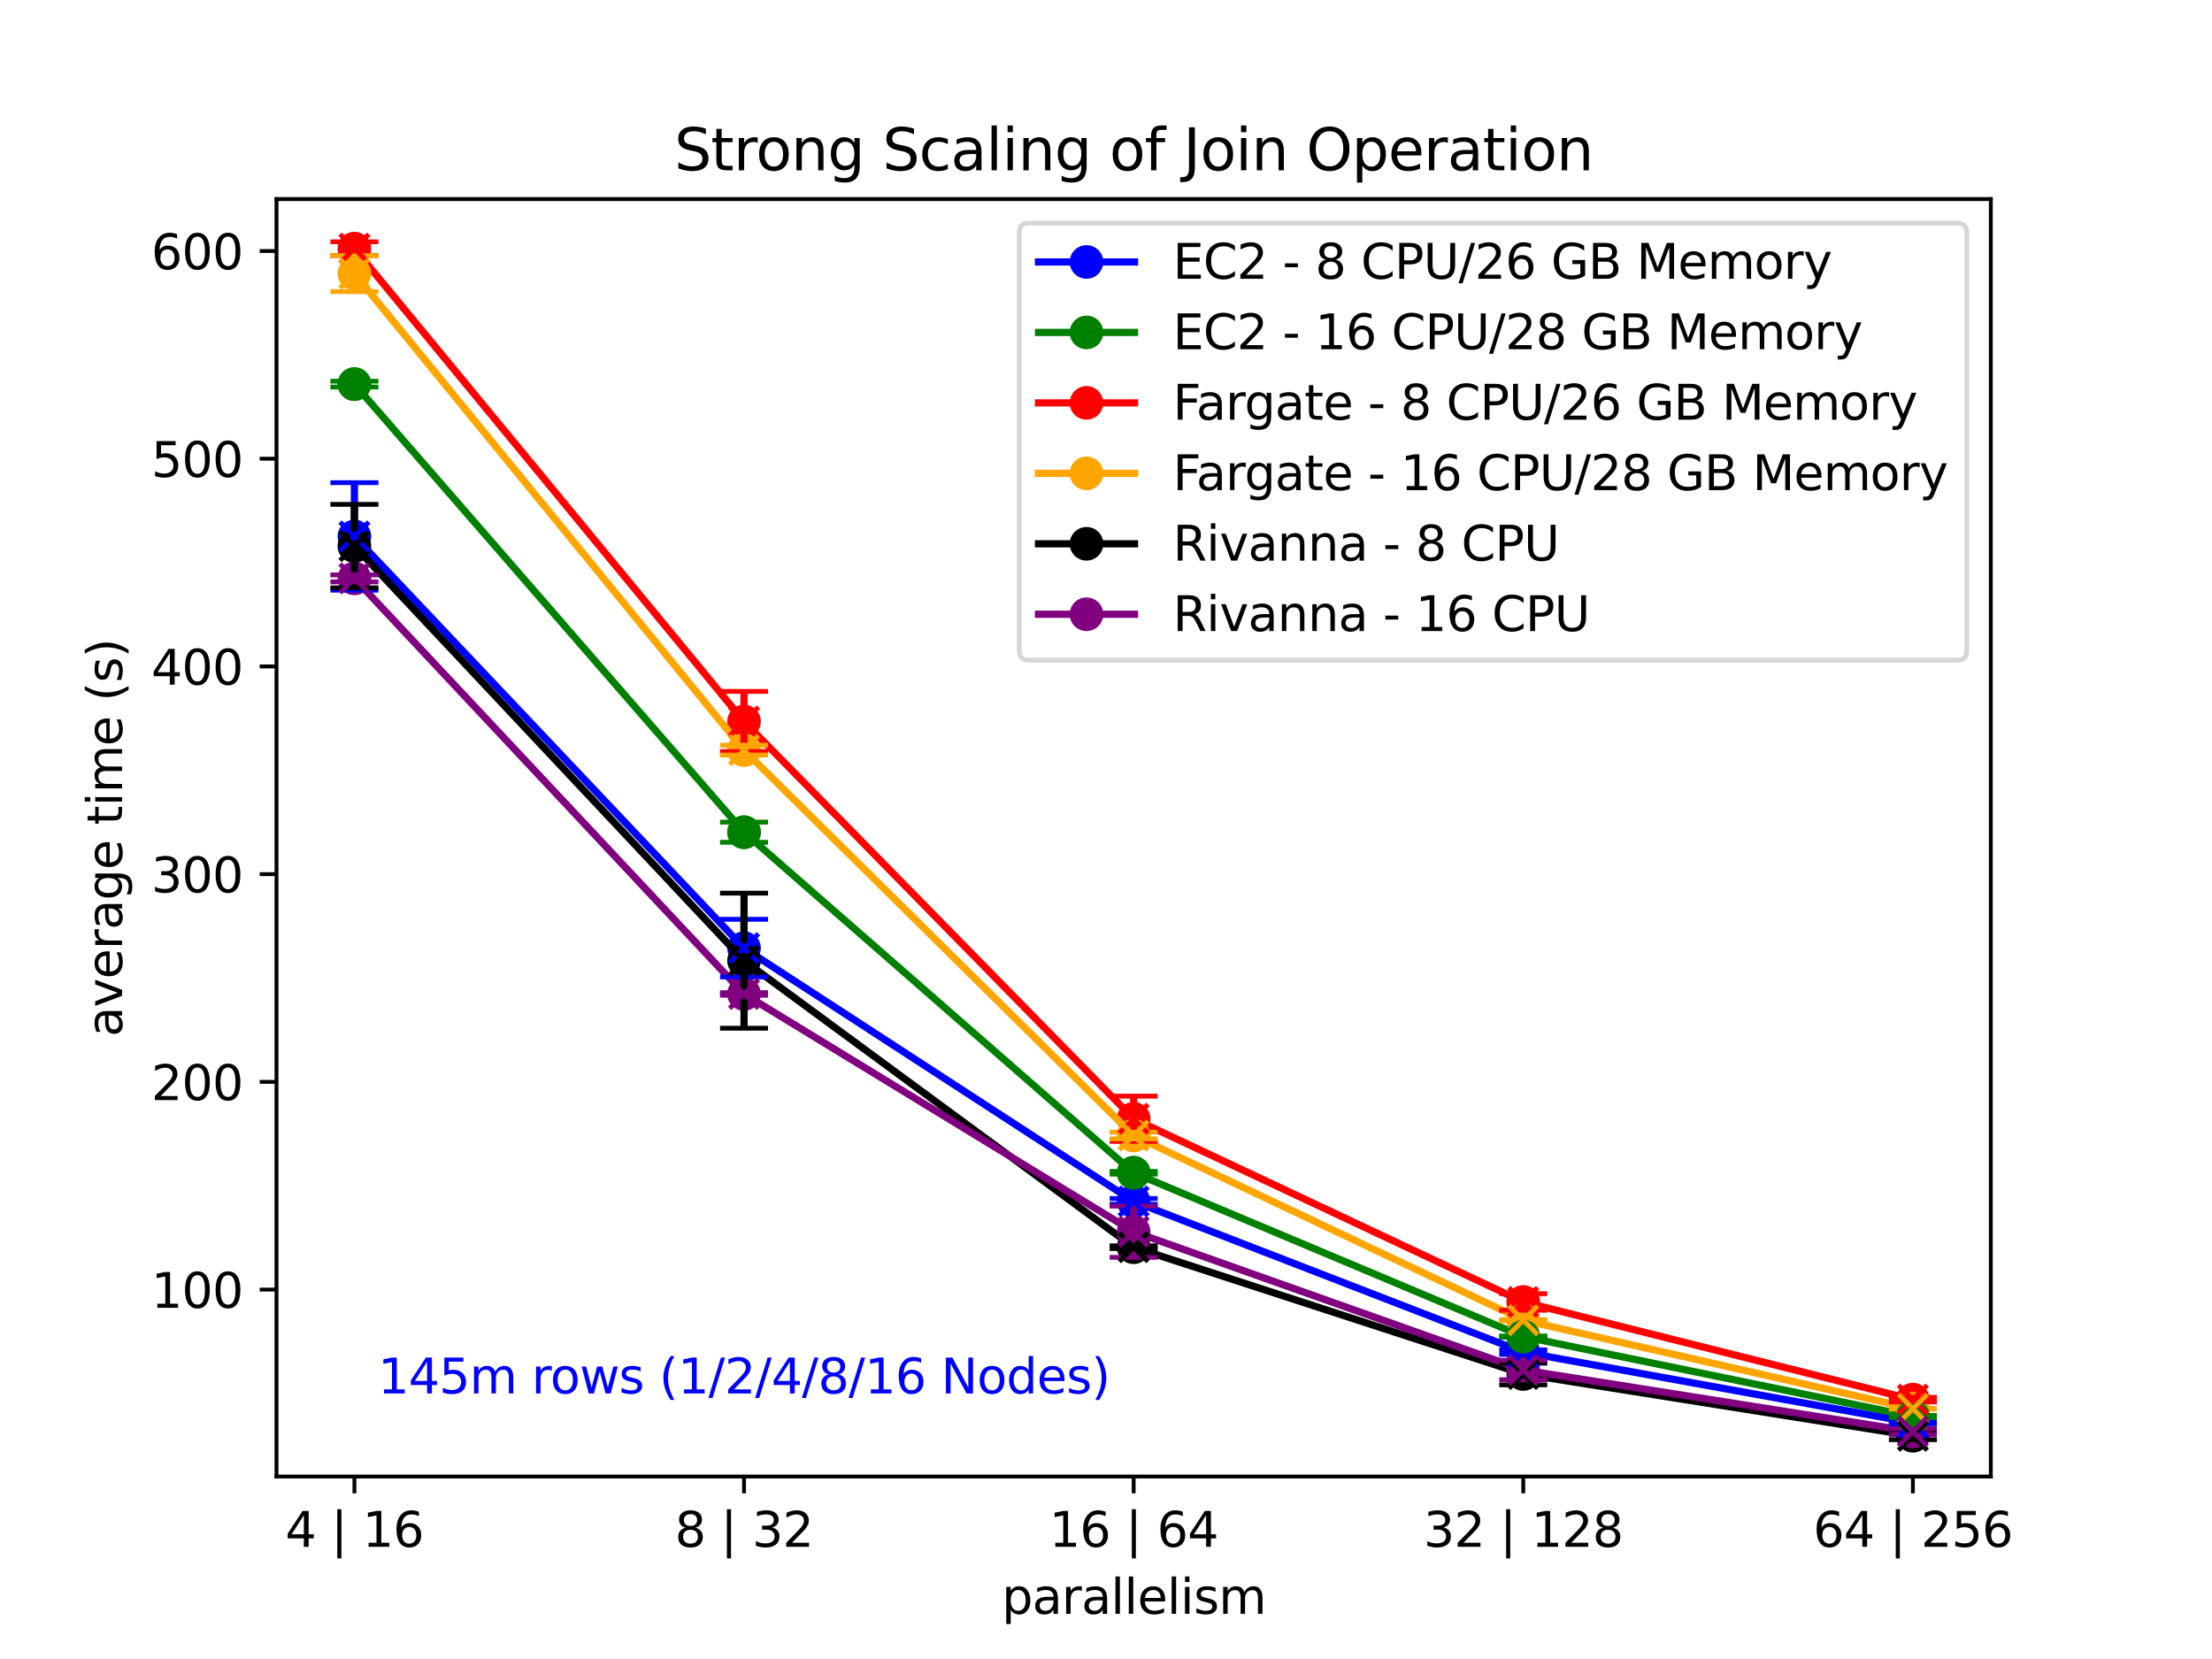 <?xml version="1.0" encoding="utf-8" standalone="no"?>
<!DOCTYPE svg PUBLIC "-//W3C//DTD SVG 1.1//EN"
  "http://www.w3.org/Graphics/SVG/1.1/DTD/svg11.dtd">
<svg xmlns:xlink="http://www.w3.org/1999/xlink" width="460.8pt" height="345.6pt" viewBox="0 0 460.8 345.6" xmlns="http://www.w3.org/2000/svg" version="1.1">
 <defs>
  <style type="text/css">*{stroke-linejoin: round; stroke-linecap: butt}</style>
 </defs>
 <g id="figure_1">
  <g id="patch_1">
   <path d="M 0 345.6 
L 460.8 345.6 
L 460.8 0 
L 0 0 
z
" style="fill: #ffffff"/>
  </g>
  <g id="axes_1">
   <g id="patch_2">
    <path d="M 57.6 307.584 
L 414.72 307.584 
L 414.72 41.472 
L 57.6 41.472 
z
" style="fill: #ffffff"/>
   </g>
   <g id="matplotlib.axis_1">
    <g id="xtick_1">
     <g id="line2d_1">
      <defs>
       <path id="mb39ff4b280" d="M 0 0 
L 0 3.5 
" style="stroke: #000000; stroke-width: 0.8"/>
      </defs>
      <g>
       <use xlink:href="#mb39ff4b280" x="73.833" y="307.584" style="stroke: #000000; stroke-width: 0.8"/>
      </g>
     </g>
     <g id="text_1">
      <!-- 4 | 16 -->
      <g transform="translate(59.426 322.226) scale(0.1 -0.1)">
       <defs>
        <path id="DejaVuSans-34" d="M 2419 4116 
L 825 1625 
L 2419 1625 
L 2419 4116 
z
M 2253 4666 
L 3047 4666 
L 3047 1625 
L 3713 1625 
L 3713 1100 
L 3047 1100 
L 3047 0 
L 2419 0 
L 2419 1100 
L 313 1100 
L 313 1709 
L 2253 4666 
z
" transform="scale(0.016)"/>
        <path id="DejaVuSans-20" transform="scale(0.016)"/>
        <path id="DejaVuSans-7c" d="M 1344 4891 
L 1344 -1509 
L 813 -1509 
L 813 4891 
L 1344 4891 
z
" transform="scale(0.016)"/>
        <path id="DejaVuSans-31" d="M 794 531 
L 1825 531 
L 1825 4091 
L 703 3866 
L 703 4441 
L 1819 4666 
L 2450 4666 
L 2450 531 
L 3481 531 
L 3481 0 
L 794 0 
L 794 531 
z
" transform="scale(0.016)"/>
        <path id="DejaVuSans-36" d="M 2113 2584 
Q 1688 2584 1439 2293 
Q 1191 2003 1191 1497 
Q 1191 994 1439 701 
Q 1688 409 2113 409 
Q 2538 409 2786 701 
Q 3034 994 3034 1497 
Q 3034 2003 2786 2293 
Q 2538 2584 2113 2584 
z
M 3366 4563 
L 3366 3988 
Q 3128 4100 2886 4159 
Q 2644 4219 2406 4219 
Q 1781 4219 1451 3797 
Q 1122 3375 1075 2522 
Q 1259 2794 1537 2939 
Q 1816 3084 2150 3084 
Q 2853 3084 3261 2657 
Q 3669 2231 3669 1497 
Q 3669 778 3244 343 
Q 2819 -91 2113 -91 
Q 1303 -91 875 529 
Q 447 1150 447 2328 
Q 447 3434 972 4092 
Q 1497 4750 2381 4750 
Q 2619 4750 2861 4703 
Q 3103 4656 3366 4563 
z
" transform="scale(0.016)"/>
       </defs>
       <use xlink:href="#DejaVuSans-34"/>
       <use xlink:href="#DejaVuSans-20" x="63.623"/>
       <use xlink:href="#DejaVuSans-7c" x="95.41"/>
       <use xlink:href="#DejaVuSans-20" x="129.102"/>
       <use xlink:href="#DejaVuSans-31" x="160.889"/>
       <use xlink:href="#DejaVuSans-36" x="224.512"/>
      </g>
     </g>
    </g>
    <g id="xtick_2">
     <g id="line2d_2">
      <g>
       <use xlink:href="#mb39ff4b280" x="154.996" y="307.584" style="stroke: #000000; stroke-width: 0.8"/>
      </g>
     </g>
     <g id="text_2">
      <!-- 8 | 32 -->
      <g transform="translate(140.59 322.226) scale(0.1 -0.1)">
       <defs>
        <path id="DejaVuSans-38" d="M 2034 2216 
Q 1584 2216 1326 1975 
Q 1069 1734 1069 1313 
Q 1069 891 1326 650 
Q 1584 409 2034 409 
Q 2484 409 2743 651 
Q 3003 894 3003 1313 
Q 3003 1734 2745 1975 
Q 2488 2216 2034 2216 
z
M 1403 2484 
Q 997 2584 770 2862 
Q 544 3141 544 3541 
Q 544 4100 942 4425 
Q 1341 4750 2034 4750 
Q 2731 4750 3128 4425 
Q 3525 4100 3525 3541 
Q 3525 3141 3298 2862 
Q 3072 2584 2669 2484 
Q 3125 2378 3379 2068 
Q 3634 1759 3634 1313 
Q 3634 634 3220 271 
Q 2806 -91 2034 -91 
Q 1263 -91 848 271 
Q 434 634 434 1313 
Q 434 1759 690 2068 
Q 947 2378 1403 2484 
z
M 1172 3481 
Q 1172 3119 1398 2916 
Q 1625 2713 2034 2713 
Q 2441 2713 2670 2916 
Q 2900 3119 2900 3481 
Q 2900 3844 2670 4047 
Q 2441 4250 2034 4250 
Q 1625 4250 1398 4047 
Q 1172 3844 1172 3481 
z
" transform="scale(0.016)"/>
        <path id="DejaVuSans-33" d="M 2597 2516 
Q 3050 2419 3304 2112 
Q 3559 1806 3559 1356 
Q 3559 666 3084 287 
Q 2609 -91 1734 -91 
Q 1441 -91 1130 -33 
Q 819 25 488 141 
L 488 750 
Q 750 597 1062 519 
Q 1375 441 1716 441 
Q 2309 441 2620 675 
Q 2931 909 2931 1356 
Q 2931 1769 2642 2001 
Q 2353 2234 1838 2234 
L 1294 2234 
L 1294 2753 
L 1863 2753 
Q 2328 2753 2575 2939 
Q 2822 3125 2822 3475 
Q 2822 3834 2567 4026 
Q 2313 4219 1838 4219 
Q 1578 4219 1281 4162 
Q 984 4106 628 3988 
L 628 4550 
Q 988 4650 1302 4700 
Q 1616 4750 1894 4750 
Q 2613 4750 3031 4423 
Q 3450 4097 3450 3541 
Q 3450 3153 3228 2886 
Q 3006 2619 2597 2516 
z
" transform="scale(0.016)"/>
        <path id="DejaVuSans-32" d="M 1228 531 
L 3431 531 
L 3431 0 
L 469 0 
L 469 531 
Q 828 903 1448 1529 
Q 2069 2156 2228 2338 
Q 2531 2678 2651 2914 
Q 2772 3150 2772 3378 
Q 2772 3750 2511 3984 
Q 2250 4219 1831 4219 
Q 1534 4219 1204 4116 
Q 875 4013 500 3803 
L 500 4441 
Q 881 4594 1212 4672 
Q 1544 4750 1819 4750 
Q 2544 4750 2975 4387 
Q 3406 4025 3406 3419 
Q 3406 3131 3298 2873 
Q 3191 2616 2906 2266 
Q 2828 2175 2409 1742 
Q 1991 1309 1228 531 
z
" transform="scale(0.016)"/>
       </defs>
       <use xlink:href="#DejaVuSans-38"/>
       <use xlink:href="#DejaVuSans-20" x="63.623"/>
       <use xlink:href="#DejaVuSans-7c" x="95.41"/>
       <use xlink:href="#DejaVuSans-20" x="129.102"/>
       <use xlink:href="#DejaVuSans-33" x="160.889"/>
       <use xlink:href="#DejaVuSans-32" x="224.512"/>
      </g>
     </g>
    </g>
    <g id="xtick_3">
     <g id="line2d_3">
      <g>
       <use xlink:href="#mb39ff4b280" x="236.16" y="307.584" style="stroke: #000000; stroke-width: 0.8"/>
      </g>
     </g>
     <g id="text_3">
      <!-- 16 | 64 -->
      <g transform="translate(218.572 322.226) scale(0.1 -0.1)">
       <use xlink:href="#DejaVuSans-31"/>
       <use xlink:href="#DejaVuSans-36" x="63.623"/>
       <use xlink:href="#DejaVuSans-20" x="127.246"/>
       <use xlink:href="#DejaVuSans-7c" x="159.033"/>
       <use xlink:href="#DejaVuSans-20" x="192.725"/>
       <use xlink:href="#DejaVuSans-36" x="224.512"/>
       <use xlink:href="#DejaVuSans-34" x="288.135"/>
      </g>
     </g>
    </g>
    <g id="xtick_4">
     <g id="line2d_4">
      <g>
       <use xlink:href="#mb39ff4b280" x="317.324" y="307.584" style="stroke: #000000; stroke-width: 0.8"/>
      </g>
     </g>
     <g id="text_4">
      <!-- 32 | 128 -->
      <g transform="translate(296.555 322.226) scale(0.1 -0.1)">
       <use xlink:href="#DejaVuSans-33"/>
       <use xlink:href="#DejaVuSans-32" x="63.623"/>
       <use xlink:href="#DejaVuSans-20" x="127.246"/>
       <use xlink:href="#DejaVuSans-7c" x="159.033"/>
       <use xlink:href="#DejaVuSans-20" x="192.725"/>
       <use xlink:href="#DejaVuSans-31" x="224.512"/>
       <use xlink:href="#DejaVuSans-32" x="288.135"/>
       <use xlink:href="#DejaVuSans-38" x="351.758"/>
      </g>
     </g>
    </g>
    <g id="xtick_5">
     <g id="line2d_5">
      <g>
       <use xlink:href="#mb39ff4b280" x="398.487" y="307.584" style="stroke: #000000; stroke-width: 0.8"/>
      </g>
     </g>
     <g id="text_5">
      <!-- 64 | 256 -->
      <g transform="translate(377.719 322.226) scale(0.1 -0.1)">
       <defs>
        <path id="DejaVuSans-35" d="M 691 4666 
L 3169 4666 
L 3169 4134 
L 1269 4134 
L 1269 2991 
Q 1406 3038 1543 3061 
Q 1681 3084 1819 3084 
Q 2600 3084 3056 2656 
Q 3513 2228 3513 1497 
Q 3513 744 3044 326 
Q 2575 -91 1722 -91 
Q 1428 -91 1123 -41 
Q 819 9 494 109 
L 494 744 
Q 775 591 1075 516 
Q 1375 441 1709 441 
Q 2250 441 2565 725 
Q 2881 1009 2881 1497 
Q 2881 1984 2565 2268 
Q 2250 2553 1709 2553 
Q 1456 2553 1204 2497 
Q 953 2441 691 2322 
L 691 4666 
z
" transform="scale(0.016)"/>
       </defs>
       <use xlink:href="#DejaVuSans-36"/>
       <use xlink:href="#DejaVuSans-34" x="63.623"/>
       <use xlink:href="#DejaVuSans-20" x="127.246"/>
       <use xlink:href="#DejaVuSans-7c" x="159.033"/>
       <use xlink:href="#DejaVuSans-20" x="192.725"/>
       <use xlink:href="#DejaVuSans-32" x="224.512"/>
       <use xlink:href="#DejaVuSans-35" x="288.135"/>
       <use xlink:href="#DejaVuSans-36" x="351.758"/>
      </g>
     </g>
    </g>
    <g id="text_6">
     <!-- parallelism -->
     <g transform="translate(208.694 336.182) scale(0.1 -0.1)">
      <defs>
       <path id="DejaVuSans-70" d="M 1159 525 
L 1159 -1331 
L 581 -1331 
L 581 3500 
L 1159 3500 
L 1159 2969 
Q 1341 3281 1617 3432 
Q 1894 3584 2278 3584 
Q 2916 3584 3314 3078 
Q 3713 2572 3713 1747 
Q 3713 922 3314 415 
Q 2916 -91 2278 -91 
Q 1894 -91 1617 61 
Q 1341 213 1159 525 
z
M 3116 1747 
Q 3116 2381 2855 2742 
Q 2594 3103 2138 3103 
Q 1681 3103 1420 2742 
Q 1159 2381 1159 1747 
Q 1159 1113 1420 752 
Q 1681 391 2138 391 
Q 2594 391 2855 752 
Q 3116 1113 3116 1747 
z
" transform="scale(0.016)"/>
       <path id="DejaVuSans-61" d="M 2194 1759 
Q 1497 1759 1228 1600 
Q 959 1441 959 1056 
Q 959 750 1161 570 
Q 1363 391 1709 391 
Q 2188 391 2477 730 
Q 2766 1069 2766 1631 
L 2766 1759 
L 2194 1759 
z
M 3341 1997 
L 3341 0 
L 2766 0 
L 2766 531 
Q 2569 213 2275 61 
Q 1981 -91 1556 -91 
Q 1019 -91 701 211 
Q 384 513 384 1019 
Q 384 1609 779 1909 
Q 1175 2209 1959 2209 
L 2766 2209 
L 2766 2266 
Q 2766 2663 2505 2880 
Q 2244 3097 1772 3097 
Q 1472 3097 1187 3025 
Q 903 2953 641 2809 
L 641 3341 
Q 956 3463 1253 3523 
Q 1550 3584 1831 3584 
Q 2591 3584 2966 3190 
Q 3341 2797 3341 1997 
z
" transform="scale(0.016)"/>
       <path id="DejaVuSans-72" d="M 2631 2963 
Q 2534 3019 2420 3045 
Q 2306 3072 2169 3072 
Q 1681 3072 1420 2755 
Q 1159 2438 1159 1844 
L 1159 0 
L 581 0 
L 581 3500 
L 1159 3500 
L 1159 2956 
Q 1341 3275 1631 3429 
Q 1922 3584 2338 3584 
Q 2397 3584 2469 3576 
Q 2541 3569 2628 3553 
L 2631 2963 
z
" transform="scale(0.016)"/>
       <path id="DejaVuSans-6c" d="M 603 4863 
L 1178 4863 
L 1178 0 
L 603 0 
L 603 4863 
z
" transform="scale(0.016)"/>
       <path id="DejaVuSans-65" d="M 3597 1894 
L 3597 1613 
L 953 1613 
Q 991 1019 1311 708 
Q 1631 397 2203 397 
Q 2534 397 2845 478 
Q 3156 559 3463 722 
L 3463 178 
Q 3153 47 2828 -22 
Q 2503 -91 2169 -91 
Q 1331 -91 842 396 
Q 353 884 353 1716 
Q 353 2575 817 3079 
Q 1281 3584 2069 3584 
Q 2775 3584 3186 3129 
Q 3597 2675 3597 1894 
z
M 3022 2063 
Q 3016 2534 2758 2815 
Q 2500 3097 2075 3097 
Q 1594 3097 1305 2825 
Q 1016 2553 972 2059 
L 3022 2063 
z
" transform="scale(0.016)"/>
       <path id="DejaVuSans-69" d="M 603 3500 
L 1178 3500 
L 1178 0 
L 603 0 
L 603 3500 
z
M 603 4863 
L 1178 4863 
L 1178 4134 
L 603 4134 
L 603 4863 
z
" transform="scale(0.016)"/>
       <path id="DejaVuSans-73" d="M 2834 3397 
L 2834 2853 
Q 2591 2978 2328 3040 
Q 2066 3103 1784 3103 
Q 1356 3103 1142 2972 
Q 928 2841 928 2578 
Q 928 2378 1081 2264 
Q 1234 2150 1697 2047 
L 1894 2003 
Q 2506 1872 2764 1633 
Q 3022 1394 3022 966 
Q 3022 478 2636 193 
Q 2250 -91 1575 -91 
Q 1294 -91 989 -36 
Q 684 19 347 128 
L 347 722 
Q 666 556 975 473 
Q 1284 391 1588 391 
Q 1994 391 2212 530 
Q 2431 669 2431 922 
Q 2431 1156 2273 1281 
Q 2116 1406 1581 1522 
L 1381 1569 
Q 847 1681 609 1914 
Q 372 2147 372 2553 
Q 372 3047 722 3315 
Q 1072 3584 1716 3584 
Q 2034 3584 2315 3537 
Q 2597 3491 2834 3397 
z
" transform="scale(0.016)"/>
       <path id="DejaVuSans-6d" d="M 3328 2828 
Q 3544 3216 3844 3400 
Q 4144 3584 4550 3584 
Q 5097 3584 5394 3201 
Q 5691 2819 5691 2113 
L 5691 0 
L 5113 0 
L 5113 2094 
Q 5113 2597 4934 2840 
Q 4756 3084 4391 3084 
Q 3944 3084 3684 2787 
Q 3425 2491 3425 1978 
L 3425 0 
L 2847 0 
L 2847 2094 
Q 2847 2600 2669 2842 
Q 2491 3084 2119 3084 
Q 1678 3084 1418 2786 
Q 1159 2488 1159 1978 
L 1159 0 
L 581 0 
L 581 3500 
L 1159 3500 
L 1159 2956 
Q 1356 3278 1631 3431 
Q 1906 3584 2284 3584 
Q 2666 3584 2933 3390 
Q 3200 3197 3328 2828 
z
" transform="scale(0.016)"/>
      </defs>
      <use xlink:href="#DejaVuSans-70"/>
      <use xlink:href="#DejaVuSans-61" x="63.477"/>
      <use xlink:href="#DejaVuSans-72" x="124.756"/>
      <use xlink:href="#DejaVuSans-61" x="165.869"/>
      <use xlink:href="#DejaVuSans-6c" x="227.148"/>
      <use xlink:href="#DejaVuSans-6c" x="254.932"/>
      <use xlink:href="#DejaVuSans-65" x="282.715"/>
      <use xlink:href="#DejaVuSans-6c" x="344.238"/>
      <use xlink:href="#DejaVuSans-69" x="372.021"/>
      <use xlink:href="#DejaVuSans-73" x="399.805"/>
      <use xlink:href="#DejaVuSans-6d" x="451.904"/>
     </g>
    </g>
   </g>
   <g id="matplotlib.axis_2">
    <g id="ytick_1">
     <g id="line2d_6">
      <defs>
       <path id="ma01f0bd824" d="M 0 0 
L -3.5 0 
" style="stroke: #000000; stroke-width: 0.8"/>
      </defs>
      <g>
       <use xlink:href="#ma01f0bd824" x="57.6" y="268.641" style="stroke: #000000; stroke-width: 0.8"/>
      </g>
     </g>
     <g id="text_7">
      <!-- 100 -->
      <g transform="translate(31.512 272.44) scale(0.1 -0.1)">
       <defs>
        <path id="DejaVuSans-30" d="M 2034 4250 
Q 1547 4250 1301 3770 
Q 1056 3291 1056 2328 
Q 1056 1369 1301 889 
Q 1547 409 2034 409 
Q 2525 409 2770 889 
Q 3016 1369 3016 2328 
Q 3016 3291 2770 3770 
Q 2525 4250 2034 4250 
z
M 2034 4750 
Q 2819 4750 3233 4129 
Q 3647 3509 3647 2328 
Q 3647 1150 3233 529 
Q 2819 -91 2034 -91 
Q 1250 -91 836 529 
Q 422 1150 422 2328 
Q 422 3509 836 4129 
Q 1250 4750 2034 4750 
z
" transform="scale(0.016)"/>
       </defs>
       <use xlink:href="#DejaVuSans-31"/>
       <use xlink:href="#DejaVuSans-30" x="63.623"/>
       <use xlink:href="#DejaVuSans-30" x="127.246"/>
      </g>
     </g>
    </g>
    <g id="ytick_2">
     <g id="line2d_7">
      <g>
       <use xlink:href="#ma01f0bd824" x="57.6" y="225.371" style="stroke: #000000; stroke-width: 0.8"/>
      </g>
     </g>
     <g id="text_8">
      <!-- 200 -->
      <g transform="translate(31.512 229.17) scale(0.1 -0.1)">
       <use xlink:href="#DejaVuSans-32"/>
       <use xlink:href="#DejaVuSans-30" x="63.623"/>
       <use xlink:href="#DejaVuSans-30" x="127.246"/>
      </g>
     </g>
    </g>
    <g id="ytick_3">
     <g id="line2d_8">
      <g>
       <use xlink:href="#ma01f0bd824" x="57.6" y="182.1" style="stroke: #000000; stroke-width: 0.8"/>
      </g>
     </g>
     <g id="text_9">
      <!-- 300 -->
      <g transform="translate(31.512 185.9) scale(0.1 -0.1)">
       <use xlink:href="#DejaVuSans-33"/>
       <use xlink:href="#DejaVuSans-30" x="63.623"/>
       <use xlink:href="#DejaVuSans-30" x="127.246"/>
      </g>
     </g>
    </g>
    <g id="ytick_4">
     <g id="line2d_9">
      <g>
       <use xlink:href="#ma01f0bd824" x="57.6" y="138.83" style="stroke: #000000; stroke-width: 0.8"/>
      </g>
     </g>
     <g id="text_10">
      <!-- 400 -->
      <g transform="translate(31.512 142.629) scale(0.1 -0.1)">
       <use xlink:href="#DejaVuSans-34"/>
       <use xlink:href="#DejaVuSans-30" x="63.623"/>
       <use xlink:href="#DejaVuSans-30" x="127.246"/>
      </g>
     </g>
    </g>
    <g id="ytick_5">
     <g id="line2d_10">
      <g>
       <use xlink:href="#ma01f0bd824" x="57.6" y="95.56" style="stroke: #000000; stroke-width: 0.8"/>
      </g>
     </g>
     <g id="text_11">
      <!-- 500 -->
      <g transform="translate(31.512 99.359) scale(0.1 -0.1)">
       <use xlink:href="#DejaVuSans-35"/>
       <use xlink:href="#DejaVuSans-30" x="63.623"/>
       <use xlink:href="#DejaVuSans-30" x="127.246"/>
      </g>
     </g>
    </g>
    <g id="ytick_6">
     <g id="line2d_11">
      <g>
       <use xlink:href="#ma01f0bd824" x="57.6" y="52.29" style="stroke: #000000; stroke-width: 0.8"/>
      </g>
     </g>
     <g id="text_12">
      <!-- 600 -->
      <g transform="translate(31.512 56.089) scale(0.1 -0.1)">
       <use xlink:href="#DejaVuSans-36"/>
       <use xlink:href="#DejaVuSans-30" x="63.623"/>
       <use xlink:href="#DejaVuSans-30" x="127.246"/>
      </g>
     </g>
    </g>
    <g id="text_13">
     <!-- average time (s) -->
     <g transform="translate(25.433 215.979) rotate(-90) scale(0.1 -0.1)">
      <defs>
       <path id="DejaVuSans-76" d="M 191 3500 
L 800 3500 
L 1894 563 
L 2988 3500 
L 3597 3500 
L 2284 0 
L 1503 0 
L 191 3500 
z
" transform="scale(0.016)"/>
       <path id="DejaVuSans-67" d="M 2906 1791 
Q 2906 2416 2648 2759 
Q 2391 3103 1925 3103 
Q 1463 3103 1205 2759 
Q 947 2416 947 1791 
Q 947 1169 1205 825 
Q 1463 481 1925 481 
Q 2391 481 2648 825 
Q 2906 1169 2906 1791 
z
M 3481 434 
Q 3481 -459 3084 -895 
Q 2688 -1331 1869 -1331 
Q 1566 -1331 1297 -1286 
Q 1028 -1241 775 -1147 
L 775 -588 
Q 1028 -725 1275 -790 
Q 1522 -856 1778 -856 
Q 2344 -856 2625 -561 
Q 2906 -266 2906 331 
L 2906 616 
Q 2728 306 2450 153 
Q 2172 0 1784 0 
Q 1141 0 747 490 
Q 353 981 353 1791 
Q 353 2603 747 3093 
Q 1141 3584 1784 3584 
Q 2172 3584 2450 3431 
Q 2728 3278 2906 2969 
L 2906 3500 
L 3481 3500 
L 3481 434 
z
" transform="scale(0.016)"/>
       <path id="DejaVuSans-74" d="M 1172 4494 
L 1172 3500 
L 2356 3500 
L 2356 3053 
L 1172 3053 
L 1172 1153 
Q 1172 725 1289 603 
Q 1406 481 1766 481 
L 2356 481 
L 2356 0 
L 1766 0 
Q 1100 0 847 248 
Q 594 497 594 1153 
L 594 3053 
L 172 3053 
L 172 3500 
L 594 3500 
L 594 4494 
L 1172 4494 
z
" transform="scale(0.016)"/>
       <path id="DejaVuSans-28" d="M 1984 4856 
Q 1566 4138 1362 3434 
Q 1159 2731 1159 2009 
Q 1159 1288 1364 580 
Q 1569 -128 1984 -844 
L 1484 -844 
Q 1016 -109 783 600 
Q 550 1309 550 2009 
Q 550 2706 781 3412 
Q 1013 4119 1484 4856 
L 1984 4856 
z
" transform="scale(0.016)"/>
       <path id="DejaVuSans-29" d="M 513 4856 
L 1013 4856 
Q 1481 4119 1714 3412 
Q 1947 2706 1947 2009 
Q 1947 1309 1714 600 
Q 1481 -109 1013 -844 
L 513 -844 
Q 928 -128 1133 580 
Q 1338 1288 1338 2009 
Q 1338 2731 1133 3434 
Q 928 4138 513 4856 
z
" transform="scale(0.016)"/>
      </defs>
      <use xlink:href="#DejaVuSans-61"/>
      <use xlink:href="#DejaVuSans-76" x="61.279"/>
      <use xlink:href="#DejaVuSans-65" x="120.459"/>
      <use xlink:href="#DejaVuSans-72" x="181.982"/>
      <use xlink:href="#DejaVuSans-61" x="223.096"/>
      <use xlink:href="#DejaVuSans-67" x="284.375"/>
      <use xlink:href="#DejaVuSans-65" x="347.852"/>
      <use xlink:href="#DejaVuSans-20" x="409.375"/>
      <use xlink:href="#DejaVuSans-74" x="441.162"/>
      <use xlink:href="#DejaVuSans-69" x="480.371"/>
      <use xlink:href="#DejaVuSans-6d" x="508.154"/>
      <use xlink:href="#DejaVuSans-65" x="605.566"/>
      <use xlink:href="#DejaVuSans-20" x="667.09"/>
      <use xlink:href="#DejaVuSans-28" x="698.877"/>
      <use xlink:href="#DejaVuSans-73" x="737.891"/>
      <use xlink:href="#DejaVuSans-29" x="789.99"/>
     </g>
    </g>
   </g>
   <g id="line2d_12">
    <path d="M 73.833 111.75 
L 154.996 197.512 
L 236.16 250.278 
L 317.324 281.68 
L 398.487 296.385 
" clip-path="url(#p675142ffad)" style="fill: none; stroke: #0000ff; stroke-width: 1.5; stroke-linecap: square"/>
    <defs>
     <path id="m4d2896f380" d="M 0 3 
C 0.796 3 1.559 2.684 2.121 2.121 
C 2.684 1.559 3 0.796 3 0 
C 3 -0.796 2.684 -1.559 2.121 -2.121 
C 1.559 -2.684 0.796 -3 0 -3 
C -0.796 -3 -1.559 -2.684 -2.121 -2.121 
C -2.684 -1.559 -3 -0.796 -3 0 
C -3 0.796 -2.684 1.559 -2.121 2.121 
C -1.559 2.684 -0.796 3 0 3 
z
" style="stroke: #0000ff"/>
    </defs>
    <g clip-path="url(#p675142ffad)">
     <use xlink:href="#m4d2896f380" x="73.833" y="111.75" style="fill: #0000ff; stroke: #0000ff"/>
     <use xlink:href="#m4d2896f380" x="154.996" y="197.512" style="fill: #0000ff; stroke: #0000ff"/>
     <use xlink:href="#m4d2896f380" x="236.16" y="250.278" style="fill: #0000ff; stroke: #0000ff"/>
     <use xlink:href="#m4d2896f380" x="317.324" y="281.68" style="fill: #0000ff; stroke: #0000ff"/>
     <use xlink:href="#m4d2896f380" x="398.487" y="296.385" style="fill: #0000ff; stroke: #0000ff"/>
    </g>
   </g>
   <g id="line2d_13">
    <path d="M 73.833 80.021 
L 154.996 173.368 
L 236.16 244.307 
L 317.324 278.437 
L 398.487 295.08 
" clip-path="url(#p675142ffad)" style="fill: none; stroke: #008000; stroke-width: 1.5; stroke-linecap: square"/>
    <defs>
     <path id="mb9708eb088" d="M 0 3 
C 0.796 3 1.559 2.684 2.121 2.121 
C 2.684 1.559 3 0.796 3 0 
C 3 -0.796 2.684 -1.559 2.121 -2.121 
C 1.559 -2.684 0.796 -3 0 -3 
C -0.796 -3 -1.559 -2.684 -2.121 -2.121 
C -2.684 -1.559 -3 -0.796 -3 0 
C -3 0.796 -2.684 1.559 -2.121 2.121 
C -1.559 2.684 -0.796 3 0 3 
z
" style="stroke: #008000"/>
    </defs>
    <g clip-path="url(#p675142ffad)">
     <use xlink:href="#mb9708eb088" x="73.833" y="80.021" style="fill: #008000; stroke: #008000"/>
     <use xlink:href="#mb9708eb088" x="154.996" y="173.368" style="fill: #008000; stroke: #008000"/>
     <use xlink:href="#mb9708eb088" x="236.16" y="244.307" style="fill: #008000; stroke: #008000"/>
     <use xlink:href="#mb9708eb088" x="317.324" y="278.437" style="fill: #008000; stroke: #008000"/>
     <use xlink:href="#mb9708eb088" x="398.487" y="295.08" style="fill: #008000; stroke: #008000"/>
    </g>
   </g>
   <g id="line2d_14">
    <path d="M 73.833 51.791 
L 154.996 150.296 
L 236.16 233.056 
L 317.324 271.22 
L 398.487 291.564 
" clip-path="url(#p675142ffad)" style="fill: none; stroke: #ff0000; stroke-width: 1.5; stroke-linecap: square"/>
    <defs>
     <path id="m4daa84a22f" d="M 0 3 
C 0.796 3 1.559 2.684 2.121 2.121 
C 2.684 1.559 3 0.796 3 0 
C 3 -0.796 2.684 -1.559 2.121 -2.121 
C 1.559 -2.684 0.796 -3 0 -3 
C -0.796 -3 -1.559 -2.684 -2.121 -2.121 
C -2.684 -1.559 -3 -0.796 -3 0 
C -3 0.796 -2.684 1.559 -2.121 2.121 
C -1.559 2.684 -0.796 3 0 3 
z
" style="stroke: #ff0000"/>
    </defs>
    <g clip-path="url(#p675142ffad)">
     <use xlink:href="#m4daa84a22f" x="73.833" y="51.791" style="fill: #ff0000; stroke: #ff0000"/>
     <use xlink:href="#m4daa84a22f" x="154.996" y="150.296" style="fill: #ff0000; stroke: #ff0000"/>
     <use xlink:href="#m4daa84a22f" x="236.16" y="233.056" style="fill: #ff0000; stroke: #ff0000"/>
     <use xlink:href="#m4daa84a22f" x="317.324" y="271.22" style="fill: #ff0000; stroke: #ff0000"/>
     <use xlink:href="#m4daa84a22f" x="398.487" y="291.564" style="fill: #ff0000; stroke: #ff0000"/>
    </g>
   </g>
   <g id="line2d_15">
    <path d="M 73.833 56.999 
L 154.996 156.262 
L 236.16 236.548 
L 317.324 275.023 
L 398.487 293.467 
" clip-path="url(#p675142ffad)" style="fill: none; stroke: #ffa500; stroke-width: 1.5; stroke-linecap: square"/>
    <defs>
     <path id="m718998e52e" d="M 0 3 
C 0.796 3 1.559 2.684 2.121 2.121 
C 2.684 1.559 3 0.796 3 0 
C 3 -0.796 2.684 -1.559 2.121 -2.121 
C 1.559 -2.684 0.796 -3 0 -3 
C -0.796 -3 -1.559 -2.684 -2.121 -2.121 
C -2.684 -1.559 -3 -0.796 -3 0 
C -3 0.796 -2.684 1.559 -2.121 2.121 
C -1.559 2.684 -0.796 3 0 3 
z
" style="stroke: #ffa500"/>
    </defs>
    <g clip-path="url(#p675142ffad)">
     <use xlink:href="#m718998e52e" x="73.833" y="56.999" style="fill: #ffa500; stroke: #ffa500"/>
     <use xlink:href="#m718998e52e" x="154.996" y="156.262" style="fill: #ffa500; stroke: #ffa500"/>
     <use xlink:href="#m718998e52e" x="236.16" y="236.548" style="fill: #ffa500; stroke: #ffa500"/>
     <use xlink:href="#m718998e52e" x="317.324" y="275.023" style="fill: #ffa500; stroke: #ffa500"/>
     <use xlink:href="#m718998e52e" x="398.487" y="293.467" style="fill: #ffa500; stroke: #ffa500"/>
    </g>
   </g>
   <g id="line2d_16">
    <path d="M 73.833 113.764 
L 154.996 200.127 
L 236.16 259.819 
L 317.324 286.231 
L 398.487 299.103 
" clip-path="url(#p675142ffad)" style="fill: none; stroke: #000000; stroke-width: 1.5; stroke-linecap: square"/>
    <defs>
     <path id="m732a4345e2" d="M 0 3 
C 0.796 3 1.559 2.684 2.121 2.121 
C 2.684 1.559 3 0.796 3 0 
C 3 -0.796 2.684 -1.559 2.121 -2.121 
C 1.559 -2.684 0.796 -3 0 -3 
C -0.796 -3 -1.559 -2.684 -2.121 -2.121 
C -2.684 -1.559 -3 -0.796 -3 0 
C -3 0.796 -2.684 1.559 -2.121 2.121 
C -1.559 2.684 -0.796 3 0 3 
z
" style="stroke: #000000"/>
    </defs>
    <g clip-path="url(#p675142ffad)">
     <use xlink:href="#m732a4345e2" x="73.833" y="113.764" style="stroke: #000000"/>
     <use xlink:href="#m732a4345e2" x="154.996" y="200.127" style="stroke: #000000"/>
     <use xlink:href="#m732a4345e2" x="236.16" y="259.819" style="stroke: #000000"/>
     <use xlink:href="#m732a4345e2" x="317.324" y="286.231" style="stroke: #000000"/>
     <use xlink:href="#m732a4345e2" x="398.487" y="299.103" style="stroke: #000000"/>
    </g>
   </g>
   <g id="line2d_17">
    <path d="M 73.833 120.487 
L 154.996 207.059 
L 236.16 256.593 
L 317.324 285.393 
L 398.487 298.228 
" clip-path="url(#p675142ffad)" style="fill: none; stroke: #800080; stroke-width: 1.5; stroke-linecap: square"/>
    <defs>
     <path id="m03a26c8547" d="M 0 3 
C 0.796 3 1.559 2.684 2.121 2.121 
C 2.684 1.559 3 0.796 3 0 
C 3 -0.796 2.684 -1.559 2.121 -2.121 
C 1.559 -2.684 0.796 -3 0 -3 
C -0.796 -3 -1.559 -2.684 -2.121 -2.121 
C -2.684 -1.559 -3 -0.796 -3 0 
C -3 0.796 -2.684 1.559 -2.121 2.121 
C -1.559 2.684 -0.796 3 0 3 
z
" style="stroke: #800080"/>
    </defs>
    <g clip-path="url(#p675142ffad)">
     <use xlink:href="#m03a26c8547" x="73.833" y="120.487" style="fill: #800080; stroke: #800080"/>
     <use xlink:href="#m03a26c8547" x="154.996" y="207.059" style="fill: #800080; stroke: #800080"/>
     <use xlink:href="#m03a26c8547" x="236.16" y="256.593" style="fill: #800080; stroke: #800080"/>
     <use xlink:href="#m03a26c8547" x="317.324" y="285.393" style="fill: #800080; stroke: #800080"/>
     <use xlink:href="#m03a26c8547" x="398.487" y="298.228" style="fill: #800080; stroke: #800080"/>
    </g>
   </g>
   <g id="LineCollection_1">
    <path d="M 73.833 122.95 
L 73.833 100.55 
" clip-path="url(#p675142ffad)" style="fill: none; stroke: #0000ff; stroke-width: 1.5"/>
    <path d="M 154.996 203.517 
L 154.996 191.508 
" clip-path="url(#p675142ffad)" style="fill: none; stroke: #0000ff; stroke-width: 1.5"/>
    <path d="M 236.16 250.879 
L 236.16 249.676 
" clip-path="url(#p675142ffad)" style="fill: none; stroke: #0000ff; stroke-width: 1.5"/>
    <path d="M 317.324 282.15 
L 317.324 281.209 
" clip-path="url(#p675142ffad)" style="fill: none; stroke: #0000ff; stroke-width: 1.5"/>
    <path d="M 398.487 296.585 
L 398.487 296.184 
" clip-path="url(#p675142ffad)" style="fill: none; stroke: #0000ff; stroke-width: 1.5"/>
   </g>
   <g id="line2d_18">
    <defs>
     <path id="md397193128" d="M 5 0 
L -5 -0 
" style="stroke: #0000ff"/>
    </defs>
    <g clip-path="url(#p675142ffad)">
     <use xlink:href="#md397193128" x="73.833" y="122.95" style="fill: #0000ff; stroke: #0000ff"/>
     <use xlink:href="#md397193128" x="154.996" y="203.517" style="fill: #0000ff; stroke: #0000ff"/>
     <use xlink:href="#md397193128" x="236.16" y="250.879" style="fill: #0000ff; stroke: #0000ff"/>
     <use xlink:href="#md397193128" x="317.324" y="282.15" style="fill: #0000ff; stroke: #0000ff"/>
     <use xlink:href="#md397193128" x="398.487" y="296.585" style="fill: #0000ff; stroke: #0000ff"/>
    </g>
   </g>
   <g id="line2d_19">
    <g clip-path="url(#p675142ffad)">
     <use xlink:href="#md397193128" x="73.833" y="100.55" style="fill: #0000ff; stroke: #0000ff"/>
     <use xlink:href="#md397193128" x="154.996" y="191.508" style="fill: #0000ff; stroke: #0000ff"/>
     <use xlink:href="#md397193128" x="236.16" y="249.676" style="fill: #0000ff; stroke: #0000ff"/>
     <use xlink:href="#md397193128" x="317.324" y="281.209" style="fill: #0000ff; stroke: #0000ff"/>
     <use xlink:href="#md397193128" x="398.487" y="296.184" style="fill: #0000ff; stroke: #0000ff"/>
    </g>
   </g>
   <g id="LineCollection_2">
    <path d="M 73.833 80.629 
L 73.833 79.413 
" clip-path="url(#p675142ffad)" style="fill: none; stroke: #008000; stroke-width: 1.5"/>
    <path d="M 154.996 175.468 
L 154.996 171.268 
" clip-path="url(#p675142ffad)" style="fill: none; stroke: #008000; stroke-width: 1.5"/>
    <path d="M 236.16 244.593 
L 236.16 244.021 
" clip-path="url(#p675142ffad)" style="fill: none; stroke: #008000; stroke-width: 1.5"/>
    <path d="M 317.324 278.557 
L 317.324 278.317 
" clip-path="url(#p675142ffad)" style="fill: none; stroke: #008000; stroke-width: 1.5"/>
    <path d="M 398.487 295.308 
L 398.487 294.852 
" clip-path="url(#p675142ffad)" style="fill: none; stroke: #008000; stroke-width: 1.5"/>
   </g>
   <g id="line2d_20">
    <defs>
     <path id="m8829d3860c" d="M 5 0 
L -5 -0 
" style="stroke: #008000"/>
    </defs>
    <g clip-path="url(#p675142ffad)">
     <use xlink:href="#m8829d3860c" x="73.833" y="80.629" style="fill: #008000; stroke: #008000"/>
     <use xlink:href="#m8829d3860c" x="154.996" y="175.468" style="fill: #008000; stroke: #008000"/>
     <use xlink:href="#m8829d3860c" x="236.16" y="244.593" style="fill: #008000; stroke: #008000"/>
     <use xlink:href="#m8829d3860c" x="317.324" y="278.557" style="fill: #008000; stroke: #008000"/>
     <use xlink:href="#m8829d3860c" x="398.487" y="295.308" style="fill: #008000; stroke: #008000"/>
    </g>
   </g>
   <g id="line2d_21">
    <g clip-path="url(#p675142ffad)">
     <use xlink:href="#m8829d3860c" x="73.833" y="79.413" style="fill: #008000; stroke: #008000"/>
     <use xlink:href="#m8829d3860c" x="154.996" y="171.268" style="fill: #008000; stroke: #008000"/>
     <use xlink:href="#m8829d3860c" x="236.16" y="244.021" style="fill: #008000; stroke: #008000"/>
     <use xlink:href="#m8829d3860c" x="317.324" y="278.317" style="fill: #008000; stroke: #008000"/>
     <use xlink:href="#m8829d3860c" x="398.487" y="294.852" style="fill: #008000; stroke: #008000"/>
    </g>
   </g>
   <g id="LineCollection_3">
    <path d="M 73.833 53.21 
L 73.833 50.373 
" clip-path="url(#p675142ffad)" style="fill: none; stroke: #ff0000; stroke-width: 1.5"/>
    <path d="M 154.996 156.559 
L 154.996 144.033 
" clip-path="url(#p675142ffad)" style="fill: none; stroke: #ff0000; stroke-width: 1.5"/>
    <path d="M 236.16 237.765 
L 236.16 228.347 
" clip-path="url(#p675142ffad)" style="fill: none; stroke: #ff0000; stroke-width: 1.5"/>
    <path d="M 317.324 272.942 
L 317.324 269.497 
" clip-path="url(#p675142ffad)" style="fill: none; stroke: #ff0000; stroke-width: 1.5"/>
    <path d="M 398.487 292.046 
L 398.487 291.083 
" clip-path="url(#p675142ffad)" style="fill: none; stroke: #ff0000; stroke-width: 1.5"/>
   </g>
   <g id="line2d_22">
    <defs>
     <path id="mb5568134a1" d="M 5 0 
L -5 -0 
" style="stroke: #ff0000"/>
    </defs>
    <g clip-path="url(#p675142ffad)">
     <use xlink:href="#mb5568134a1" x="73.833" y="53.21" style="fill: #ff0000; stroke: #ff0000"/>
     <use xlink:href="#mb5568134a1" x="154.996" y="156.559" style="fill: #ff0000; stroke: #ff0000"/>
     <use xlink:href="#mb5568134a1" x="236.16" y="237.765" style="fill: #ff0000; stroke: #ff0000"/>
     <use xlink:href="#mb5568134a1" x="317.324" y="272.942" style="fill: #ff0000; stroke: #ff0000"/>
     <use xlink:href="#mb5568134a1" x="398.487" y="292.046" style="fill: #ff0000; stroke: #ff0000"/>
    </g>
   </g>
   <g id="line2d_23">
    <g clip-path="url(#p675142ffad)">
     <use xlink:href="#mb5568134a1" x="73.833" y="50.373" style="fill: #ff0000; stroke: #ff0000"/>
     <use xlink:href="#mb5568134a1" x="154.996" y="144.033" style="fill: #ff0000; stroke: #ff0000"/>
     <use xlink:href="#mb5568134a1" x="236.16" y="228.347" style="fill: #ff0000; stroke: #ff0000"/>
     <use xlink:href="#mb5568134a1" x="317.324" y="269.497" style="fill: #ff0000; stroke: #ff0000"/>
     <use xlink:href="#mb5568134a1" x="398.487" y="291.083" style="fill: #ff0000; stroke: #ff0000"/>
    </g>
   </g>
   <g id="LineCollection_4">
    <path d="M 73.833 60.747 
L 73.833 53.251 
" clip-path="url(#p675142ffad)" style="fill: none; stroke: #ffa500; stroke-width: 1.5"/>
    <path d="M 154.996 157.29 
L 154.996 155.235 
" clip-path="url(#p675142ffad)" style="fill: none; stroke: #ffa500; stroke-width: 1.5"/>
    <path d="M 236.16 237.249 
L 236.16 235.846 
" clip-path="url(#p675142ffad)" style="fill: none; stroke: #ffa500; stroke-width: 1.5"/>
    <path d="M 317.324 275.14 
L 317.324 274.905 
" clip-path="url(#p675142ffad)" style="fill: none; stroke: #ffa500; stroke-width: 1.5"/>
    <path d="M 398.487 293.54 
L 398.487 293.394 
" clip-path="url(#p675142ffad)" style="fill: none; stroke: #ffa500; stroke-width: 1.5"/>
   </g>
   <g id="line2d_24">
    <defs>
     <path id="mba6952bb3a" d="M 5 0 
L -5 -0 
" style="stroke: #ffa500"/>
    </defs>
    <g clip-path="url(#p675142ffad)">
     <use xlink:href="#mba6952bb3a" x="73.833" y="60.747" style="fill: #ffa500; stroke: #ffa500"/>
     <use xlink:href="#mba6952bb3a" x="154.996" y="157.29" style="fill: #ffa500; stroke: #ffa500"/>
     <use xlink:href="#mba6952bb3a" x="236.16" y="237.249" style="fill: #ffa500; stroke: #ffa500"/>
     <use xlink:href="#mba6952bb3a" x="317.324" y="275.14" style="fill: #ffa500; stroke: #ffa500"/>
     <use xlink:href="#mba6952bb3a" x="398.487" y="293.54" style="fill: #ffa500; stroke: #ffa500"/>
    </g>
   </g>
   <g id="line2d_25">
    <g clip-path="url(#p675142ffad)">
     <use xlink:href="#mba6952bb3a" x="73.833" y="53.251" style="fill: #ffa500; stroke: #ffa500"/>
     <use xlink:href="#mba6952bb3a" x="154.996" y="155.235" style="fill: #ffa500; stroke: #ffa500"/>
     <use xlink:href="#mba6952bb3a" x="236.16" y="235.846" style="fill: #ffa500; stroke: #ffa500"/>
     <use xlink:href="#mba6952bb3a" x="317.324" y="274.905" style="fill: #ffa500; stroke: #ffa500"/>
     <use xlink:href="#mba6952bb3a" x="398.487" y="293.394" style="fill: #ffa500; stroke: #ffa500"/>
    </g>
   </g>
   <g id="LineCollection_5">
    <path d="M 73.833 122.457 
L 73.833 105.07 
" clip-path="url(#p675142ffad)" style="fill: none; stroke: #000000; stroke-width: 1.5"/>
    <path d="M 154.996 214.195 
L 154.996 186.059 
" clip-path="url(#p675142ffad)" style="fill: none; stroke: #000000; stroke-width: 1.5"/>
    <path d="M 236.16 260.106 
L 236.16 259.532 
" clip-path="url(#p675142ffad)" style="fill: none; stroke: #000000; stroke-width: 1.5"/>
    <path d="M 317.324 288.489 
L 317.324 283.974 
" clip-path="url(#p675142ffad)" style="fill: none; stroke: #000000; stroke-width: 1.5"/>
    <path d="M 398.487 299.904 
L 398.487 298.302 
" clip-path="url(#p675142ffad)" style="fill: none; stroke: #000000; stroke-width: 1.5"/>
   </g>
   <g id="line2d_26">
    <defs>
     <path id="m6899eac01f" d="M 5 0 
L -5 -0 
" style="stroke: #000000"/>
    </defs>
    <g clip-path="url(#p675142ffad)">
     <use xlink:href="#m6899eac01f" x="73.833" y="122.457" style="stroke: #000000"/>
     <use xlink:href="#m6899eac01f" x="154.996" y="214.195" style="stroke: #000000"/>
     <use xlink:href="#m6899eac01f" x="236.16" y="260.106" style="stroke: #000000"/>
     <use xlink:href="#m6899eac01f" x="317.324" y="288.489" style="stroke: #000000"/>
     <use xlink:href="#m6899eac01f" x="398.487" y="299.904" style="stroke: #000000"/>
    </g>
   </g>
   <g id="line2d_27">
    <g clip-path="url(#p675142ffad)">
     <use xlink:href="#m6899eac01f" x="73.833" y="105.07" style="stroke: #000000"/>
     <use xlink:href="#m6899eac01f" x="154.996" y="186.059" style="stroke: #000000"/>
     <use xlink:href="#m6899eac01f" x="236.16" y="259.532" style="stroke: #000000"/>
     <use xlink:href="#m6899eac01f" x="317.324" y="283.974" style="stroke: #000000"/>
     <use xlink:href="#m6899eac01f" x="398.487" y="298.302" style="stroke: #000000"/>
    </g>
   </g>
   <g id="LineCollection_6">
    <path d="M 73.833 121.211 
L 73.833 119.762 
" clip-path="url(#p675142ffad)" style="fill: none; stroke: #800080; stroke-width: 1.5"/>
    <path d="M 154.996 207.332 
L 154.996 206.786 
" clip-path="url(#p675142ffad)" style="fill: none; stroke: #800080; stroke-width: 1.5"/>
    <path d="M 236.16 261.926 
L 236.16 251.259 
" clip-path="url(#p675142ffad)" style="fill: none; stroke: #800080; stroke-width: 1.5"/>
    <path d="M 317.324 287.417 
L 317.324 283.369 
" clip-path="url(#p675142ffad)" style="fill: none; stroke: #800080; stroke-width: 1.5"/>
    <path d="M 398.487 298.818 
L 398.487 297.638 
" clip-path="url(#p675142ffad)" style="fill: none; stroke: #800080; stroke-width: 1.5"/>
   </g>
   <g id="line2d_28">
    <defs>
     <path id="mb6a70e8a05" d="M 5 0 
L -5 -0 
" style="stroke: #800080"/>
    </defs>
    <g clip-path="url(#p675142ffad)">
     <use xlink:href="#mb6a70e8a05" x="73.833" y="121.211" style="fill: #800080; stroke: #800080"/>
     <use xlink:href="#mb6a70e8a05" x="154.996" y="207.332" style="fill: #800080; stroke: #800080"/>
     <use xlink:href="#mb6a70e8a05" x="236.16" y="261.926" style="fill: #800080; stroke: #800080"/>
     <use xlink:href="#mb6a70e8a05" x="317.324" y="287.417" style="fill: #800080; stroke: #800080"/>
     <use xlink:href="#mb6a70e8a05" x="398.487" y="298.818" style="fill: #800080; stroke: #800080"/>
    </g>
   </g>
   <g id="line2d_29">
    <g clip-path="url(#p675142ffad)">
     <use xlink:href="#mb6a70e8a05" x="73.833" y="119.762" style="fill: #800080; stroke: #800080"/>
     <use xlink:href="#mb6a70e8a05" x="154.996" y="206.786" style="fill: #800080; stroke: #800080"/>
     <use xlink:href="#mb6a70e8a05" x="236.16" y="251.259" style="fill: #800080; stroke: #800080"/>
     <use xlink:href="#mb6a70e8a05" x="317.324" y="283.369" style="fill: #800080; stroke: #800080"/>
     <use xlink:href="#mb6a70e8a05" x="398.487" y="297.638" style="fill: #800080; stroke: #800080"/>
    </g>
   </g>
   <g id="line2d_30">
    <defs>
     <path id="m2a8c3cd77c" d="M -3 3 
L 3 -3 
M -3 -3 
L 3 3 
" style="stroke: #0000ff"/>
    </defs>
    <g clip-path="url(#p675142ffad)">
     <use xlink:href="#m2a8c3cd77c" x="73.833" y="111.75" style="fill: #0000ff; stroke: #0000ff"/>
     <use xlink:href="#m2a8c3cd77c" x="154.996" y="197.512" style="fill: #0000ff; stroke: #0000ff"/>
     <use xlink:href="#m2a8c3cd77c" x="236.16" y="250.278" style="fill: #0000ff; stroke: #0000ff"/>
     <use xlink:href="#m2a8c3cd77c" x="317.324" y="281.68" style="fill: #0000ff; stroke: #0000ff"/>
     <use xlink:href="#m2a8c3cd77c" x="398.487" y="296.385" style="fill: #0000ff; stroke: #0000ff"/>
    </g>
   </g>
   <g id="line2d_31">
    <g clip-path="url(#p675142ffad)">
     <use xlink:href="#mb9708eb088" x="73.833" y="80.021" style="fill: #008000; stroke: #008000"/>
     <use xlink:href="#mb9708eb088" x="154.996" y="173.368" style="fill: #008000; stroke: #008000"/>
     <use xlink:href="#mb9708eb088" x="236.16" y="244.307" style="fill: #008000; stroke: #008000"/>
     <use xlink:href="#mb9708eb088" x="317.324" y="278.437" style="fill: #008000; stroke: #008000"/>
     <use xlink:href="#mb9708eb088" x="398.487" y="295.08" style="fill: #008000; stroke: #008000"/>
    </g>
   </g>
   <g id="line2d_32">
    <defs>
     <path id="m0b86795d01" d="M -3 3 
L 3 -3 
M -3 -3 
L 3 3 
" style="stroke: #ff0000"/>
    </defs>
    <g clip-path="url(#p675142ffad)">
     <use xlink:href="#m0b86795d01" x="73.833" y="51.791" style="fill: #ff0000; stroke: #ff0000"/>
     <use xlink:href="#m0b86795d01" x="154.996" y="150.296" style="fill: #ff0000; stroke: #ff0000"/>
     <use xlink:href="#m0b86795d01" x="236.16" y="233.056" style="fill: #ff0000; stroke: #ff0000"/>
     <use xlink:href="#m0b86795d01" x="317.324" y="271.22" style="fill: #ff0000; stroke: #ff0000"/>
     <use xlink:href="#m0b86795d01" x="398.487" y="291.564" style="fill: #ff0000; stroke: #ff0000"/>
    </g>
   </g>
   <g id="line2d_33">
    <defs>
     <path id="md9c60a64dd" d="M -3 3 
L 3 -3 
M -3 -3 
L 3 3 
" style="stroke: #ffa500"/>
    </defs>
    <g clip-path="url(#p675142ffad)">
     <use xlink:href="#md9c60a64dd" x="73.833" y="56.999" style="fill: #ffa500; stroke: #ffa500"/>
     <use xlink:href="#md9c60a64dd" x="154.996" y="156.262" style="fill: #ffa500; stroke: #ffa500"/>
     <use xlink:href="#md9c60a64dd" x="236.16" y="236.548" style="fill: #ffa500; stroke: #ffa500"/>
     <use xlink:href="#md9c60a64dd" x="317.324" y="275.023" style="fill: #ffa500; stroke: #ffa500"/>
     <use xlink:href="#md9c60a64dd" x="398.487" y="293.467" style="fill: #ffa500; stroke: #ffa500"/>
    </g>
   </g>
   <g id="line2d_34">
    <defs>
     <path id="m5e2ecf1461" d="M -3 3 
L 3 -3 
M -3 -3 
L 3 3 
" style="stroke: #000000"/>
    </defs>
    <g clip-path="url(#p675142ffad)">
     <use xlink:href="#m5e2ecf1461" x="73.833" y="113.764" style="stroke: #000000"/>
     <use xlink:href="#m5e2ecf1461" x="154.996" y="200.127" style="stroke: #000000"/>
     <use xlink:href="#m5e2ecf1461" x="236.16" y="259.819" style="stroke: #000000"/>
     <use xlink:href="#m5e2ecf1461" x="317.324" y="286.231" style="stroke: #000000"/>
     <use xlink:href="#m5e2ecf1461" x="398.487" y="299.103" style="stroke: #000000"/>
    </g>
   </g>
   <g id="line2d_35">
    <defs>
     <path id="m4e24ee81fd" d="M -3 3 
L 3 -3 
M -3 -3 
L 3 3 
" style="stroke: #800080"/>
    </defs>
    <g clip-path="url(#p675142ffad)">
     <use xlink:href="#m4e24ee81fd" x="73.833" y="120.487" style="fill: #800080; stroke: #800080"/>
     <use xlink:href="#m4e24ee81fd" x="154.996" y="207.059" style="fill: #800080; stroke: #800080"/>
     <use xlink:href="#m4e24ee81fd" x="236.16" y="256.593" style="fill: #800080; stroke: #800080"/>
     <use xlink:href="#m4e24ee81fd" x="317.324" y="285.393" style="fill: #800080; stroke: #800080"/>
     <use xlink:href="#m4e24ee81fd" x="398.487" y="298.228" style="fill: #800080; stroke: #800080"/>
    </g>
   </g>
   <g id="patch_3">
    <path d="M 57.6 307.584 
L 57.6 41.472 
" style="fill: none; stroke: #000000; stroke-width: 0.8; stroke-linejoin: miter; stroke-linecap: square"/>
   </g>
   <g id="patch_4">
    <path d="M 414.72 307.584 
L 414.72 41.472 
" style="fill: none; stroke: #000000; stroke-width: 0.8; stroke-linejoin: miter; stroke-linecap: square"/>
   </g>
   <g id="patch_5">
    <path d="M 57.6 307.584 
L 414.72 307.584 
" style="fill: none; stroke: #000000; stroke-width: 0.8; stroke-linejoin: miter; stroke-linecap: square"/>
   </g>
   <g id="patch_6">
    <path d="M 57.6 41.472 
L 414.72 41.472 
" style="fill: none; stroke: #000000; stroke-width: 0.8; stroke-linejoin: miter; stroke-linecap: square"/>
   </g>
   <g id="text_14">
    <!-- 145m rows (1/2/4/8/16 Nodes) -->
    <g style="fill: #0000ff" transform="translate(78.737 290.276) scale(0.1 -0.1)">
     <defs>
      <path id="DejaVuSans-6f" d="M 1959 3097 
Q 1497 3097 1228 2736 
Q 959 2375 959 1747 
Q 959 1119 1226 758 
Q 1494 397 1959 397 
Q 2419 397 2687 759 
Q 2956 1122 2956 1747 
Q 2956 2369 2687 2733 
Q 2419 3097 1959 3097 
z
M 1959 3584 
Q 2709 3584 3137 3096 
Q 3566 2609 3566 1747 
Q 3566 888 3137 398 
Q 2709 -91 1959 -91 
Q 1206 -91 779 398 
Q 353 888 353 1747 
Q 353 2609 779 3096 
Q 1206 3584 1959 3584 
z
" transform="scale(0.016)"/>
      <path id="DejaVuSans-77" d="M 269 3500 
L 844 3500 
L 1563 769 
L 2278 3500 
L 2956 3500 
L 3675 769 
L 4391 3500 
L 4966 3500 
L 4050 0 
L 3372 0 
L 2619 2869 
L 1863 0 
L 1184 0 
L 269 3500 
z
" transform="scale(0.016)"/>
      <path id="DejaVuSans-2f" d="M 1625 4666 
L 2156 4666 
L 531 -594 
L 0 -594 
L 1625 4666 
z
" transform="scale(0.016)"/>
      <path id="DejaVuSans-4e" d="M 628 4666 
L 1478 4666 
L 3547 763 
L 3547 4666 
L 4159 4666 
L 4159 0 
L 3309 0 
L 1241 3903 
L 1241 0 
L 628 0 
L 628 4666 
z
" transform="scale(0.016)"/>
      <path id="DejaVuSans-64" d="M 2906 2969 
L 2906 4863 
L 3481 4863 
L 3481 0 
L 2906 0 
L 2906 525 
Q 2725 213 2448 61 
Q 2172 -91 1784 -91 
Q 1150 -91 751 415 
Q 353 922 353 1747 
Q 353 2572 751 3078 
Q 1150 3584 1784 3584 
Q 2172 3584 2448 3432 
Q 2725 3281 2906 2969 
z
M 947 1747 
Q 947 1113 1208 752 
Q 1469 391 1925 391 
Q 2381 391 2643 752 
Q 2906 1113 2906 1747 
Q 2906 2381 2643 2742 
Q 2381 3103 1925 3103 
Q 1469 3103 1208 2742 
Q 947 2381 947 1747 
z
" transform="scale(0.016)"/>
     </defs>
     <use xlink:href="#DejaVuSans-31"/>
     <use xlink:href="#DejaVuSans-34" x="63.623"/>
     <use xlink:href="#DejaVuSans-35" x="127.246"/>
     <use xlink:href="#DejaVuSans-6d" x="190.869"/>
     <use xlink:href="#DejaVuSans-20" x="288.281"/>
     <use xlink:href="#DejaVuSans-72" x="320.068"/>
     <use xlink:href="#DejaVuSans-6f" x="358.932"/>
     <use xlink:href="#DejaVuSans-77" x="420.113"/>
     <use xlink:href="#DejaVuSans-73" x="501.9"/>
     <use xlink:href="#DejaVuSans-20" x="554"/>
     <use xlink:href="#DejaVuSans-28" x="585.787"/>
     <use xlink:href="#DejaVuSans-31" x="624.801"/>
     <use xlink:href="#DejaVuSans-2f" x="688.424"/>
     <use xlink:href="#DejaVuSans-32" x="722.115"/>
     <use xlink:href="#DejaVuSans-2f" x="785.738"/>
     <use xlink:href="#DejaVuSans-34" x="819.43"/>
     <use xlink:href="#DejaVuSans-2f" x="883.053"/>
     <use xlink:href="#DejaVuSans-38" x="916.744"/>
     <use xlink:href="#DejaVuSans-2f" x="980.367"/>
     <use xlink:href="#DejaVuSans-31" x="1014.059"/>
     <use xlink:href="#DejaVuSans-36" x="1077.682"/>
     <use xlink:href="#DejaVuSans-20" x="1141.305"/>
     <use xlink:href="#DejaVuSans-4e" x="1173.092"/>
     <use xlink:href="#DejaVuSans-6f" x="1247.896"/>
     <use xlink:href="#DejaVuSans-64" x="1309.078"/>
     <use xlink:href="#DejaVuSans-65" x="1372.555"/>
     <use xlink:href="#DejaVuSans-73" x="1434.078"/>
     <use xlink:href="#DejaVuSans-29" x="1486.178"/>
    </g>
   </g>
   <g id="text_15">
    <!-- Strong Scaling of Join Operation -->
    <g transform="translate(140.472 35.472) scale(0.12 -0.12)">
     <defs>
      <path id="DejaVuSans-53" d="M 3425 4513 
L 3425 3897 
Q 3066 4069 2747 4153 
Q 2428 4238 2131 4238 
Q 1616 4238 1336 4038 
Q 1056 3838 1056 3469 
Q 1056 3159 1242 3001 
Q 1428 2844 1947 2747 
L 2328 2669 
Q 3034 2534 3370 2195 
Q 3706 1856 3706 1288 
Q 3706 609 3251 259 
Q 2797 -91 1919 -91 
Q 1588 -91 1214 -16 
Q 841 59 441 206 
L 441 856 
Q 825 641 1194 531 
Q 1563 422 1919 422 
Q 2459 422 2753 634 
Q 3047 847 3047 1241 
Q 3047 1584 2836 1778 
Q 2625 1972 2144 2069 
L 1759 2144 
Q 1053 2284 737 2584 
Q 422 2884 422 3419 
Q 422 4038 858 4394 
Q 1294 4750 2059 4750 
Q 2388 4750 2728 4690 
Q 3069 4631 3425 4513 
z
" transform="scale(0.016)"/>
      <path id="DejaVuSans-6e" d="M 3513 2113 
L 3513 0 
L 2938 0 
L 2938 2094 
Q 2938 2591 2744 2837 
Q 2550 3084 2163 3084 
Q 1697 3084 1428 2787 
Q 1159 2491 1159 1978 
L 1159 0 
L 581 0 
L 581 3500 
L 1159 3500 
L 1159 2956 
Q 1366 3272 1645 3428 
Q 1925 3584 2291 3584 
Q 2894 3584 3203 3211 
Q 3513 2838 3513 2113 
z
" transform="scale(0.016)"/>
      <path id="DejaVuSans-63" d="M 3122 3366 
L 3122 2828 
Q 2878 2963 2633 3030 
Q 2388 3097 2138 3097 
Q 1578 3097 1268 2742 
Q 959 2388 959 1747 
Q 959 1106 1268 751 
Q 1578 397 2138 397 
Q 2388 397 2633 464 
Q 2878 531 3122 666 
L 3122 134 
Q 2881 22 2623 -34 
Q 2366 -91 2075 -91 
Q 1284 -91 818 406 
Q 353 903 353 1747 
Q 353 2603 823 3093 
Q 1294 3584 2113 3584 
Q 2378 3584 2631 3529 
Q 2884 3475 3122 3366 
z
" transform="scale(0.016)"/>
      <path id="DejaVuSans-66" d="M 2375 4863 
L 2375 4384 
L 1825 4384 
Q 1516 4384 1395 4259 
Q 1275 4134 1275 3809 
L 1275 3500 
L 2222 3500 
L 2222 3053 
L 1275 3053 
L 1275 0 
L 697 0 
L 697 3053 
L 147 3053 
L 147 3500 
L 697 3500 
L 697 3744 
Q 697 4328 969 4595 
Q 1241 4863 1831 4863 
L 2375 4863 
z
" transform="scale(0.016)"/>
      <path id="DejaVuSans-4a" d="M 628 4666 
L 1259 4666 
L 1259 325 
Q 1259 -519 939 -900 
Q 619 -1281 -91 -1281 
L -331 -1281 
L -331 -750 
L -134 -750 
Q 284 -750 456 -515 
Q 628 -281 628 325 
L 628 4666 
z
" transform="scale(0.016)"/>
      <path id="DejaVuSans-4f" d="M 2522 4238 
Q 1834 4238 1429 3725 
Q 1025 3213 1025 2328 
Q 1025 1447 1429 934 
Q 1834 422 2522 422 
Q 3209 422 3611 934 
Q 4013 1447 4013 2328 
Q 4013 3213 3611 3725 
Q 3209 4238 2522 4238 
z
M 2522 4750 
Q 3503 4750 4090 4092 
Q 4678 3434 4678 2328 
Q 4678 1225 4090 567 
Q 3503 -91 2522 -91 
Q 1538 -91 948 565 
Q 359 1222 359 2328 
Q 359 3434 948 4092 
Q 1538 4750 2522 4750 
z
" transform="scale(0.016)"/>
     </defs>
     <use xlink:href="#DejaVuSans-53"/>
     <use xlink:href="#DejaVuSans-74" x="63.477"/>
     <use xlink:href="#DejaVuSans-72" x="102.686"/>
     <use xlink:href="#DejaVuSans-6f" x="141.549"/>
     <use xlink:href="#DejaVuSans-6e" x="202.73"/>
     <use xlink:href="#DejaVuSans-67" x="266.109"/>
     <use xlink:href="#DejaVuSans-20" x="329.586"/>
     <use xlink:href="#DejaVuSans-53" x="361.373"/>
     <use xlink:href="#DejaVuSans-63" x="424.85"/>
     <use xlink:href="#DejaVuSans-61" x="479.83"/>
     <use xlink:href="#DejaVuSans-6c" x="541.109"/>
     <use xlink:href="#DejaVuSans-69" x="568.893"/>
     <use xlink:href="#DejaVuSans-6e" x="596.676"/>
     <use xlink:href="#DejaVuSans-67" x="660.055"/>
     <use xlink:href="#DejaVuSans-20" x="723.531"/>
     <use xlink:href="#DejaVuSans-6f" x="755.318"/>
     <use xlink:href="#DejaVuSans-66" x="816.5"/>
     <use xlink:href="#DejaVuSans-20" x="851.705"/>
     <use xlink:href="#DejaVuSans-4a" x="883.492"/>
     <use xlink:href="#DejaVuSans-6f" x="912.984"/>
     <use xlink:href="#DejaVuSans-69" x="974.166"/>
     <use xlink:href="#DejaVuSans-6e" x="1001.949"/>
     <use xlink:href="#DejaVuSans-20" x="1065.328"/>
     <use xlink:href="#DejaVuSans-4f" x="1097.115"/>
     <use xlink:href="#DejaVuSans-70" x="1175.826"/>
     <use xlink:href="#DejaVuSans-65" x="1239.303"/>
     <use xlink:href="#DejaVuSans-72" x="1300.826"/>
     <use xlink:href="#DejaVuSans-61" x="1341.939"/>
     <use xlink:href="#DejaVuSans-74" x="1403.219"/>
     <use xlink:href="#DejaVuSans-69" x="1442.428"/>
     <use xlink:href="#DejaVuSans-6f" x="1470.211"/>
     <use xlink:href="#DejaVuSans-6e" x="1531.393"/>
    </g>
   </g>
   <g id="legend_1">
    <g id="patch_7">
     <path d="M 214.339 137.541 
L 407.72 137.541 
Q 409.72 137.541 409.72 135.541 
L 409.72 48.472 
Q 409.72 46.472 407.72 46.472 
L 214.339 46.472 
Q 212.339 46.472 212.339 48.472 
L 212.339 135.541 
Q 212.339 137.541 214.339 137.541 
z
" style="fill: #ffffff; opacity: 0.8; stroke: #cccccc; stroke-linejoin: miter"/>
    </g>
    <g id="line2d_36">
     <path d="M 216.339 54.57 
L 226.339 54.57 
L 236.339 54.57 
" style="fill: none; stroke: #0000ff; stroke-width: 1.5; stroke-linecap: square"/>
     <g>
      <use xlink:href="#m4d2896f380" x="226.339" y="54.57" style="fill: #0000ff; stroke: #0000ff"/>
     </g>
    </g>
    <g id="text_16">
     <!-- EC2 - 8 CPU/26 GB Memory -->
     <g transform="translate(244.339 58.07) scale(0.1 -0.1)">
      <defs>
       <path id="DejaVuSans-45" d="M 628 4666 
L 3578 4666 
L 3578 4134 
L 1259 4134 
L 1259 2753 
L 3481 2753 
L 3481 2222 
L 1259 2222 
L 1259 531 
L 3634 531 
L 3634 0 
L 628 0 
L 628 4666 
z
" transform="scale(0.016)"/>
       <path id="DejaVuSans-43" d="M 4122 4306 
L 4122 3641 
Q 3803 3938 3442 4084 
Q 3081 4231 2675 4231 
Q 1875 4231 1450 3742 
Q 1025 3253 1025 2328 
Q 1025 1406 1450 917 
Q 1875 428 2675 428 
Q 3081 428 3442 575 
Q 3803 722 4122 1019 
L 4122 359 
Q 3791 134 3420 21 
Q 3050 -91 2638 -91 
Q 1578 -91 968 557 
Q 359 1206 359 2328 
Q 359 3453 968 4101 
Q 1578 4750 2638 4750 
Q 3056 4750 3426 4639 
Q 3797 4528 4122 4306 
z
" transform="scale(0.016)"/>
       <path id="DejaVuSans-2d" d="M 313 2009 
L 1997 2009 
L 1997 1497 
L 313 1497 
L 313 2009 
z
" transform="scale(0.016)"/>
       <path id="DejaVuSans-50" d="M 1259 4147 
L 1259 2394 
L 2053 2394 
Q 2494 2394 2734 2622 
Q 2975 2850 2975 3272 
Q 2975 3691 2734 3919 
Q 2494 4147 2053 4147 
L 1259 4147 
z
M 628 4666 
L 2053 4666 
Q 2838 4666 3239 4311 
Q 3641 3956 3641 3272 
Q 3641 2581 3239 2228 
Q 2838 1875 2053 1875 
L 1259 1875 
L 1259 0 
L 628 0 
L 628 4666 
z
" transform="scale(0.016)"/>
       <path id="DejaVuSans-55" d="M 556 4666 
L 1191 4666 
L 1191 1831 
Q 1191 1081 1462 751 
Q 1734 422 2344 422 
Q 2950 422 3222 751 
Q 3494 1081 3494 1831 
L 3494 4666 
L 4128 4666 
L 4128 1753 
Q 4128 841 3676 375 
Q 3225 -91 2344 -91 
Q 1459 -91 1007 375 
Q 556 841 556 1753 
L 556 4666 
z
" transform="scale(0.016)"/>
       <path id="DejaVuSans-47" d="M 3809 666 
L 3809 1919 
L 2778 1919 
L 2778 2438 
L 4434 2438 
L 4434 434 
Q 4069 175 3628 42 
Q 3188 -91 2688 -91 
Q 1594 -91 976 548 
Q 359 1188 359 2328 
Q 359 3472 976 4111 
Q 1594 4750 2688 4750 
Q 3144 4750 3555 4637 
Q 3966 4525 4313 4306 
L 4313 3634 
Q 3963 3931 3569 4081 
Q 3175 4231 2741 4231 
Q 1884 4231 1454 3753 
Q 1025 3275 1025 2328 
Q 1025 1384 1454 906 
Q 1884 428 2741 428 
Q 3075 428 3337 486 
Q 3600 544 3809 666 
z
" transform="scale(0.016)"/>
       <path id="DejaVuSans-42" d="M 1259 2228 
L 1259 519 
L 2272 519 
Q 2781 519 3026 730 
Q 3272 941 3272 1375 
Q 3272 1813 3026 2020 
Q 2781 2228 2272 2228 
L 1259 2228 
z
M 1259 4147 
L 1259 2741 
L 2194 2741 
Q 2656 2741 2882 2914 
Q 3109 3088 3109 3444 
Q 3109 3797 2882 3972 
Q 2656 4147 2194 4147 
L 1259 4147 
z
M 628 4666 
L 2241 4666 
Q 2963 4666 3353 4366 
Q 3744 4066 3744 3513 
Q 3744 3084 3544 2831 
Q 3344 2578 2956 2516 
Q 3422 2416 3680 2098 
Q 3938 1781 3938 1306 
Q 3938 681 3513 340 
Q 3088 0 2303 0 
L 628 0 
L 628 4666 
z
" transform="scale(0.016)"/>
       <path id="DejaVuSans-4d" d="M 628 4666 
L 1569 4666 
L 2759 1491 
L 3956 4666 
L 4897 4666 
L 4897 0 
L 4281 0 
L 4281 4097 
L 3078 897 
L 2444 897 
L 1241 4097 
L 1241 0 
L 628 0 
L 628 4666 
z
" transform="scale(0.016)"/>
       <path id="DejaVuSans-79" d="M 2059 -325 
Q 1816 -950 1584 -1140 
Q 1353 -1331 966 -1331 
L 506 -1331 
L 506 -850 
L 844 -850 
Q 1081 -850 1212 -737 
Q 1344 -625 1503 -206 
L 1606 56 
L 191 3500 
L 800 3500 
L 1894 763 
L 2988 3500 
L 3597 3500 
L 2059 -325 
z
" transform="scale(0.016)"/>
      </defs>
      <use xlink:href="#DejaVuSans-45"/>
      <use xlink:href="#DejaVuSans-43" x="63.184"/>
      <use xlink:href="#DejaVuSans-32" x="133.008"/>
      <use xlink:href="#DejaVuSans-20" x="196.631"/>
      <use xlink:href="#DejaVuSans-2d" x="228.418"/>
      <use xlink:href="#DejaVuSans-20" x="264.502"/>
      <use xlink:href="#DejaVuSans-38" x="296.289"/>
      <use xlink:href="#DejaVuSans-20" x="359.912"/>
      <use xlink:href="#DejaVuSans-43" x="391.699"/>
      <use xlink:href="#DejaVuSans-50" x="461.523"/>
      <use xlink:href="#DejaVuSans-55" x="521.826"/>
      <use xlink:href="#DejaVuSans-2f" x="595.02"/>
      <use xlink:href="#DejaVuSans-32" x="628.711"/>
      <use xlink:href="#DejaVuSans-36" x="692.334"/>
      <use xlink:href="#DejaVuSans-20" x="755.957"/>
      <use xlink:href="#DejaVuSans-47" x="787.744"/>
      <use xlink:href="#DejaVuSans-42" x="865.234"/>
      <use xlink:href="#DejaVuSans-20" x="933.838"/>
      <use xlink:href="#DejaVuSans-4d" x="965.625"/>
      <use xlink:href="#DejaVuSans-65" x="1051.904"/>
      <use xlink:href="#DejaVuSans-6d" x="1113.428"/>
      <use xlink:href="#DejaVuSans-6f" x="1210.84"/>
      <use xlink:href="#DejaVuSans-72" x="1272.021"/>
      <use xlink:href="#DejaVuSans-79" x="1313.135"/>
     </g>
    </g>
    <g id="line2d_37">
     <path d="M 216.339 69.249 
L 226.339 69.249 
L 236.339 69.249 
" style="fill: none; stroke: #008000; stroke-width: 1.5; stroke-linecap: square"/>
     <g>
      <use xlink:href="#mb9708eb088" x="226.339" y="69.249" style="fill: #008000; stroke: #008000"/>
     </g>
    </g>
    <g id="text_17">
     <!-- EC2 - 16 CPU/28 GB Memory -->
     <g transform="translate(244.339 72.749) scale(0.1 -0.1)">
      <use xlink:href="#DejaVuSans-45"/>
      <use xlink:href="#DejaVuSans-43" x="63.184"/>
      <use xlink:href="#DejaVuSans-32" x="133.008"/>
      <use xlink:href="#DejaVuSans-20" x="196.631"/>
      <use xlink:href="#DejaVuSans-2d" x="228.418"/>
      <use xlink:href="#DejaVuSans-20" x="264.502"/>
      <use xlink:href="#DejaVuSans-31" x="296.289"/>
      <use xlink:href="#DejaVuSans-36" x="359.912"/>
      <use xlink:href="#DejaVuSans-20" x="423.535"/>
      <use xlink:href="#DejaVuSans-43" x="455.322"/>
      <use xlink:href="#DejaVuSans-50" x="525.146"/>
      <use xlink:href="#DejaVuSans-55" x="585.449"/>
      <use xlink:href="#DejaVuSans-2f" x="658.643"/>
      <use xlink:href="#DejaVuSans-32" x="692.334"/>
      <use xlink:href="#DejaVuSans-38" x="755.957"/>
      <use xlink:href="#DejaVuSans-20" x="819.58"/>
      <use xlink:href="#DejaVuSans-47" x="851.367"/>
      <use xlink:href="#DejaVuSans-42" x="928.857"/>
      <use xlink:href="#DejaVuSans-20" x="997.461"/>
      <use xlink:href="#DejaVuSans-4d" x="1029.248"/>
      <use xlink:href="#DejaVuSans-65" x="1115.527"/>
      <use xlink:href="#DejaVuSans-6d" x="1177.051"/>
      <use xlink:href="#DejaVuSans-6f" x="1274.463"/>
      <use xlink:href="#DejaVuSans-72" x="1335.645"/>
      <use xlink:href="#DejaVuSans-79" x="1376.758"/>
     </g>
    </g>
    <g id="line2d_38">
     <path d="M 216.339 83.927 
L 226.339 83.927 
L 236.339 83.927 
" style="fill: none; stroke: #ff0000; stroke-width: 1.5; stroke-linecap: square"/>
     <g>
      <use xlink:href="#m4daa84a22f" x="226.339" y="83.927" style="fill: #ff0000; stroke: #ff0000"/>
     </g>
    </g>
    <g id="text_18">
     <!-- Fargate - 8 CPU/26 GB Memory -->
     <g transform="translate(244.339 87.427) scale(0.1 -0.1)">
      <defs>
       <path id="DejaVuSans-46" d="M 628 4666 
L 3309 4666 
L 3309 4134 
L 1259 4134 
L 1259 2759 
L 3109 2759 
L 3109 2228 
L 1259 2228 
L 1259 0 
L 628 0 
L 628 4666 
z
" transform="scale(0.016)"/>
      </defs>
      <use xlink:href="#DejaVuSans-46"/>
      <use xlink:href="#DejaVuSans-61" x="48.395"/>
      <use xlink:href="#DejaVuSans-72" x="109.674"/>
      <use xlink:href="#DejaVuSans-67" x="149.037"/>
      <use xlink:href="#DejaVuSans-61" x="212.514"/>
      <use xlink:href="#DejaVuSans-74" x="273.793"/>
      <use xlink:href="#DejaVuSans-65" x="313.002"/>
      <use xlink:href="#DejaVuSans-20" x="374.525"/>
      <use xlink:href="#DejaVuSans-2d" x="406.312"/>
      <use xlink:href="#DejaVuSans-20" x="442.396"/>
      <use xlink:href="#DejaVuSans-38" x="474.184"/>
      <use xlink:href="#DejaVuSans-20" x="537.807"/>
      <use xlink:href="#DejaVuSans-43" x="569.594"/>
      <use xlink:href="#DejaVuSans-50" x="639.418"/>
      <use xlink:href="#DejaVuSans-55" x="699.721"/>
      <use xlink:href="#DejaVuSans-2f" x="772.914"/>
      <use xlink:href="#DejaVuSans-32" x="806.605"/>
      <use xlink:href="#DejaVuSans-36" x="870.229"/>
      <use xlink:href="#DejaVuSans-20" x="933.852"/>
      <use xlink:href="#DejaVuSans-47" x="965.639"/>
      <use xlink:href="#DejaVuSans-42" x="1043.129"/>
      <use xlink:href="#DejaVuSans-20" x="1111.732"/>
      <use xlink:href="#DejaVuSans-4d" x="1143.52"/>
      <use xlink:href="#DejaVuSans-65" x="1229.799"/>
      <use xlink:href="#DejaVuSans-6d" x="1291.322"/>
      <use xlink:href="#DejaVuSans-6f" x="1388.734"/>
      <use xlink:href="#DejaVuSans-72" x="1449.916"/>
      <use xlink:href="#DejaVuSans-79" x="1491.029"/>
     </g>
    </g>
    <g id="line2d_39">
     <path d="M 216.339 98.605 
L 226.339 98.605 
L 236.339 98.605 
" style="fill: none; stroke: #ffa500; stroke-width: 1.5; stroke-linecap: square"/>
     <g>
      <use xlink:href="#m718998e52e" x="226.339" y="98.605" style="fill: #ffa500; stroke: #ffa500"/>
     </g>
    </g>
    <g id="text_19">
     <!-- Fargate - 16 CPU/28 GB Memory -->
     <g transform="translate(244.339 102.105) scale(0.1 -0.1)">
      <use xlink:href="#DejaVuSans-46"/>
      <use xlink:href="#DejaVuSans-61" x="48.395"/>
      <use xlink:href="#DejaVuSans-72" x="109.674"/>
      <use xlink:href="#DejaVuSans-67" x="149.037"/>
      <use xlink:href="#DejaVuSans-61" x="212.514"/>
      <use xlink:href="#DejaVuSans-74" x="273.793"/>
      <use xlink:href="#DejaVuSans-65" x="313.002"/>
      <use xlink:href="#DejaVuSans-20" x="374.525"/>
      <use xlink:href="#DejaVuSans-2d" x="406.312"/>
      <use xlink:href="#DejaVuSans-20" x="442.396"/>
      <use xlink:href="#DejaVuSans-31" x="474.184"/>
      <use xlink:href="#DejaVuSans-36" x="537.807"/>
      <use xlink:href="#DejaVuSans-20" x="601.43"/>
      <use xlink:href="#DejaVuSans-43" x="633.217"/>
      <use xlink:href="#DejaVuSans-50" x="703.041"/>
      <use xlink:href="#DejaVuSans-55" x="763.344"/>
      <use xlink:href="#DejaVuSans-2f" x="836.537"/>
      <use xlink:href="#DejaVuSans-32" x="870.229"/>
      <use xlink:href="#DejaVuSans-38" x="933.852"/>
      <use xlink:href="#DejaVuSans-20" x="997.475"/>
      <use xlink:href="#DejaVuSans-47" x="1029.262"/>
      <use xlink:href="#DejaVuSans-42" x="1106.752"/>
      <use xlink:href="#DejaVuSans-20" x="1175.355"/>
      <use xlink:href="#DejaVuSans-4d" x="1207.143"/>
      <use xlink:href="#DejaVuSans-65" x="1293.422"/>
      <use xlink:href="#DejaVuSans-6d" x="1354.945"/>
      <use xlink:href="#DejaVuSans-6f" x="1452.357"/>
      <use xlink:href="#DejaVuSans-72" x="1513.539"/>
      <use xlink:href="#DejaVuSans-79" x="1554.652"/>
     </g>
    </g>
    <g id="line2d_40">
     <path d="M 216.339 113.283 
L 226.339 113.283 
L 236.339 113.283 
" style="fill: none; stroke: #000000; stroke-width: 1.5; stroke-linecap: square"/>
     <g>
      <use xlink:href="#m732a4345e2" x="226.339" y="113.283" style="stroke: #000000"/>
     </g>
    </g>
    <g id="text_20">
     <!-- Rivanna - 8 CPU -->
     <g transform="translate(244.339 116.783) scale(0.1 -0.1)">
      <defs>
       <path id="DejaVuSans-52" d="M 2841 2188 
Q 3044 2119 3236 1894 
Q 3428 1669 3622 1275 
L 4263 0 
L 3584 0 
L 2988 1197 
Q 2756 1666 2539 1819 
Q 2322 1972 1947 1972 
L 1259 1972 
L 1259 0 
L 628 0 
L 628 4666 
L 2053 4666 
Q 2853 4666 3247 4331 
Q 3641 3997 3641 3322 
Q 3641 2881 3436 2590 
Q 3231 2300 2841 2188 
z
M 1259 4147 
L 1259 2491 
L 2053 2491 
Q 2509 2491 2742 2702 
Q 2975 2913 2975 3322 
Q 2975 3731 2742 3939 
Q 2509 4147 2053 4147 
L 1259 4147 
z
" transform="scale(0.016)"/>
      </defs>
      <use xlink:href="#DejaVuSans-52"/>
      <use xlink:href="#DejaVuSans-69" x="69.482"/>
      <use xlink:href="#DejaVuSans-76" x="97.266"/>
      <use xlink:href="#DejaVuSans-61" x="156.445"/>
      <use xlink:href="#DejaVuSans-6e" x="217.725"/>
      <use xlink:href="#DejaVuSans-6e" x="281.104"/>
      <use xlink:href="#DejaVuSans-61" x="344.482"/>
      <use xlink:href="#DejaVuSans-20" x="405.762"/>
      <use xlink:href="#DejaVuSans-2d" x="437.549"/>
      <use xlink:href="#DejaVuSans-20" x="473.633"/>
      <use xlink:href="#DejaVuSans-38" x="505.42"/>
      <use xlink:href="#DejaVuSans-20" x="569.043"/>
      <use xlink:href="#DejaVuSans-43" x="600.83"/>
      <use xlink:href="#DejaVuSans-50" x="670.654"/>
      <use xlink:href="#DejaVuSans-55" x="730.957"/>
     </g>
    </g>
    <g id="line2d_41">
     <path d="M 216.339 127.961 
L 226.339 127.961 
L 236.339 127.961 
" style="fill: none; stroke: #800080; stroke-width: 1.5; stroke-linecap: square"/>
     <g>
      <use xlink:href="#m03a26c8547" x="226.339" y="127.961" style="fill: #800080; stroke: #800080"/>
     </g>
    </g>
    <g id="text_21">
     <!-- Rivanna - 16 CPU -->
     <g transform="translate(244.339 131.461) scale(0.1 -0.1)">
      <use xlink:href="#DejaVuSans-52"/>
      <use xlink:href="#DejaVuSans-69" x="69.482"/>
      <use xlink:href="#DejaVuSans-76" x="97.266"/>
      <use xlink:href="#DejaVuSans-61" x="156.445"/>
      <use xlink:href="#DejaVuSans-6e" x="217.725"/>
      <use xlink:href="#DejaVuSans-6e" x="281.104"/>
      <use xlink:href="#DejaVuSans-61" x="344.482"/>
      <use xlink:href="#DejaVuSans-20" x="405.762"/>
      <use xlink:href="#DejaVuSans-2d" x="437.549"/>
      <use xlink:href="#DejaVuSans-20" x="473.633"/>
      <use xlink:href="#DejaVuSans-31" x="505.42"/>
      <use xlink:href="#DejaVuSans-36" x="569.043"/>
      <use xlink:href="#DejaVuSans-20" x="632.666"/>
      <use xlink:href="#DejaVuSans-43" x="664.453"/>
      <use xlink:href="#DejaVuSans-50" x="734.277"/>
      <use xlink:href="#DejaVuSans-55" x="794.58"/>
     </g>
    </g>
   </g>
  </g>
 </g>
 <defs>
  <clipPath id="p675142ffad">
   <rect x="57.6" y="41.472" width="357.12" height="266.112"/>
  </clipPath>
 </defs>
</svg>
